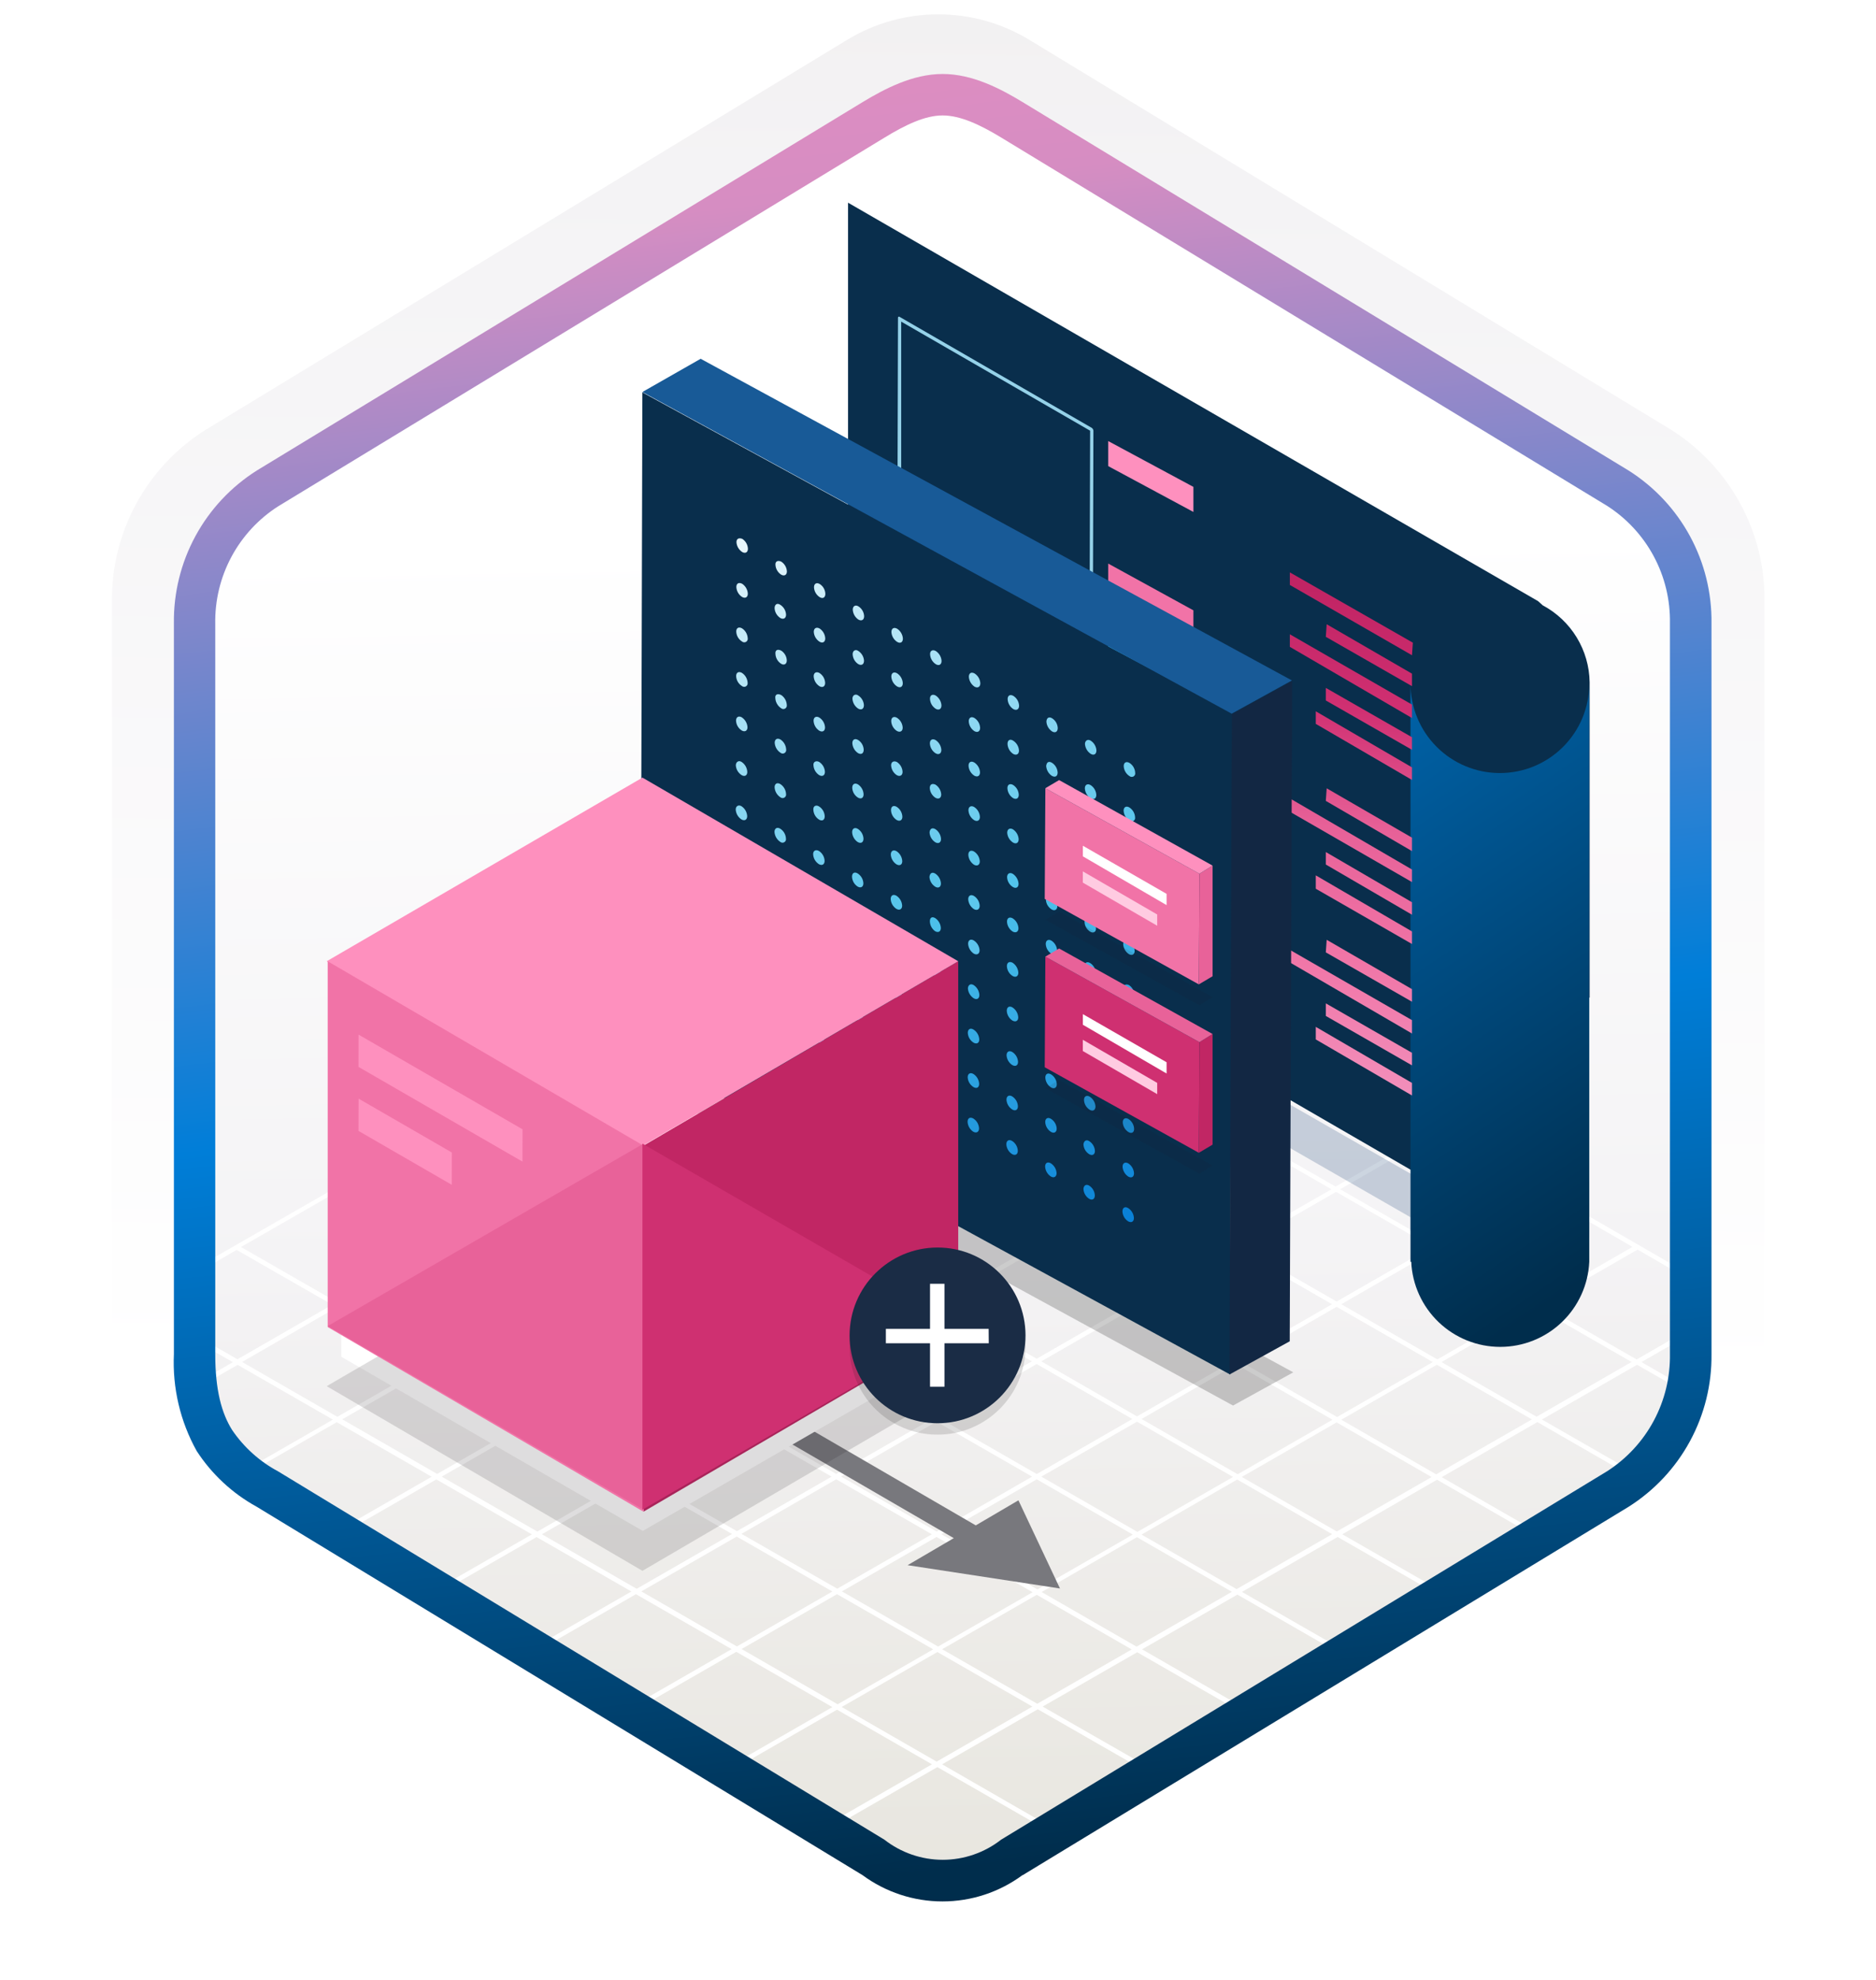 <svg width="181" height="191" viewBox="0 0 181 191" fill="none" xmlns="http://www.w3.org/2000/svg">
<path d="M90.518 189.385C93.6 189.38 96.621 188.525 99.248 186.915L161.248 149.255C164.035 147.495 166.326 145.052 167.901 142.156C169.476 139.261 170.284 136.011 170.248 132.715V58.005C170.282 54.71 169.472 51.46 167.897 48.566C166.322 45.671 164.033 43.227 161.248 41.465L99.248 3.805C96.614 2.22 93.598 1.382 90.523 1.382C87.449 1.382 84.432 2.22 81.798 3.805L19.798 41.485C17.012 43.245 14.722 45.689 13.147 48.584C11.572 51.479 10.763 54.729 10.798 58.025V132.725C10.78 135.508 11.354 138.262 12.484 140.806C13.613 143.349 15.271 145.623 17.348 147.475V147.475L81.758 186.905C84.395 188.52 87.426 189.378 90.518 189.385V189.385ZM91.168 8.385C93.168 8.385 95.598 9.595 97.308 10.645L158.068 47.835C161.818 50.115 163.938 56.715 163.938 61.465L163.308 132.765C163.308 137.515 160.108 141.765 156.308 144.065L95.908 180.445C92.478 182.535 89.688 182.535 86.248 180.445L25.038 143.975C21.288 141.695 18.268 137.495 18.268 132.765V59.075C18.3 56.709 18.909 54.387 20.041 52.31C21.174 50.233 22.797 48.463 24.768 47.155L85.348 10.595C87.098 9.555 89.218 8.335 91.168 8.335V8.385Z" fill="url(#paint0_linear_817_25192)"/>
<path fill-rule="evenodd" clip-rule="evenodd" d="M98.418 11.916C96.045 10.446 93.309 9.667 90.518 9.667C87.727 9.667 84.991 10.446 82.618 11.916L26.488 46.246C23.962 47.857 21.889 50.087 20.466 52.725C19.043 55.362 18.317 58.319 18.358 61.316V129.416C18.318 132.412 19.044 135.369 20.467 138.006C21.89 140.643 23.962 142.874 26.488 144.486L82.618 178.816C84.991 180.286 87.727 181.065 90.518 181.065C93.309 181.065 96.045 180.286 98.418 178.816L154.548 144.486C157.073 142.872 159.144 140.642 160.567 138.005C161.989 135.368 162.716 132.412 162.678 129.416V61.316C162.716 58.32 161.989 55.364 160.567 52.727C159.144 50.09 157.073 47.859 154.548 46.246L98.418 11.916Z" fill="url(#paint1_linear_817_25192)"/>
<path d="M22.828 120.566L32.058 125.856L22.908 131.116L18.308 128.476V129.006L22.468 131.396L18.788 133.516L18.928 133.946L22.928 131.656L32.118 136.936L22.998 142.176L21.348 141.226L21.558 141.856L90.068 181.456L90.498 181.166L81.168 175.786L90.438 170.456L99.638 175.736L100.048 175.456L90.898 170.186L100.128 164.876L109.488 170.246L109.718 169.836L100.598 164.616L109.718 159.376L118.958 164.686L119.288 164.326L110.188 159.096L119.388 153.816L128.578 159.096L129.118 158.886L119.828 153.556L129.058 148.256L138.198 153.506L138.738 153.296L129.508 147.996L138.648 142.736L147.798 147.996L148.328 147.786L139.098 142.486L148.328 137.176L157.418 142.406L157.948 142.196L148.768 136.926L157.948 131.646L162.638 134.336V133.846L158.368 131.386L162.908 128.776V128.246L157.908 131.136L148.738 125.866L157.998 120.536L163.178 123.536V123.026L119.878 98.026L100.618 86.906L100.428 86.836L91.038 81.416L90.608 81.136L18.828 122.356V122.896L22.828 120.566ZM23.358 131.376L32.498 126.106L41.718 131.396L32.548 136.666L23.358 131.376ZM81.188 131.376L90.418 126.076L99.558 131.316L90.328 136.626L81.188 131.376ZM89.888 136.886L80.678 142.176L71.538 136.926L80.748 131.636L89.888 136.886ZM90.888 125.816L100.038 120.556L109.168 125.806L100.018 131.066L90.888 125.816ZM90.438 125.556L81.208 120.256L90.368 114.996L99.598 120.296L90.438 125.556ZM89.998 125.816L80.768 131.116L71.538 125.816L80.768 120.516L89.998 125.816ZM80.318 131.376L71.108 136.666L61.878 131.366L71.088 126.076L80.318 131.376ZM70.648 136.936L61.498 142.196L52.258 136.896L61.418 131.626L70.648 136.936ZM71.098 137.186L80.238 142.436L71.098 147.696L61.938 142.446L71.098 137.186ZM80.678 142.696L89.908 147.996L80.778 153.246L71.538 147.956L80.678 142.696ZM81.148 142.426L90.348 137.136L99.578 142.436L90.378 147.736L81.148 142.426ZM90.798 136.886L100.018 131.576L109.248 136.876L100.028 142.186L90.798 136.886ZM100.468 131.316L109.618 126.056L118.848 131.366L109.698 136.626L100.468 131.316ZM110.058 125.806L119.288 120.496L128.518 125.806L119.288 131.106L110.058 125.806ZM109.618 125.546L100.488 120.296L109.718 114.996L118.838 120.246L109.618 125.546ZM100.038 120.046L90.808 114.736L100.038 109.436L109.268 114.736L100.038 120.046ZM90.368 114.486L81.208 109.216L90.438 103.916L99.598 109.176L90.368 114.486ZM89.918 114.736L80.768 120.006L71.598 114.736L80.758 109.476L89.918 114.736ZM80.318 120.256L71.088 125.556L61.928 120.296L71.158 114.996L80.318 120.256ZM70.648 125.816L61.428 131.116L52.268 125.846L61.478 120.556L70.648 125.816ZM60.978 131.376L51.808 136.636L42.638 131.376L51.828 126.076L60.978 131.376ZM51.348 136.906L42.178 142.176L33.018 136.906L42.178 131.646L51.348 136.906ZM51.798 137.156L61.038 142.456L51.848 147.736L42.618 142.436L51.798 137.156ZM61.478 142.716L70.628 147.966L61.428 153.256L52.288 147.996L61.478 142.716ZM71.078 148.216L80.308 153.516L71.098 158.816L61.878 153.506L71.078 148.216ZM80.758 153.776L90.038 159.096L80.818 164.396L71.548 159.066L80.758 153.776ZM81.228 153.506L90.358 148.256L99.628 153.586L90.508 158.826L81.228 153.506ZM90.818 147.986L100.028 142.696L109.298 148.026L100.098 153.316L90.818 147.986ZM100.468 142.436L109.698 137.136L118.968 142.466L109.738 147.766L100.468 142.436ZM110.138 136.876L119.288 131.616L128.558 136.946L119.418 142.206L110.138 136.876ZM119.738 131.366L128.958 126.056L138.238 131.386L129.008 136.686L119.738 131.366ZM129.408 125.806L138.578 120.526L147.858 125.856L138.678 131.126L129.408 125.806ZM128.958 125.546L119.738 120.246L128.908 114.966L138.138 120.276L128.958 125.546ZM119.288 119.986L110.158 114.736L119.328 109.466L128.458 114.716L119.288 119.986ZM109.718 114.486L100.488 109.176L109.658 103.916L118.888 109.216L109.718 114.486ZM100.038 108.926L90.878 103.656L100.048 98.396L109.208 103.656L100.038 108.926ZM90.438 103.406L81.168 98.076L90.318 92.806L99.598 98.136L90.438 103.406ZM89.988 103.656L80.758 108.966L71.508 103.646L80.728 98.336L89.988 103.656ZM80.318 109.216L71.158 114.486L61.918 109.176L71.068 103.906L80.318 109.216ZM70.708 114.736L61.478 120.036L52.248 114.736L61.468 109.426L70.708 114.736ZM61.038 120.296L51.818 125.596L42.598 120.296L51.808 114.996L61.038 120.296ZM51.368 125.856L42.198 131.126L32.978 125.836L42.148 120.556L51.368 125.856ZM23.368 142.426L32.488 137.186L41.648 142.446L32.508 147.706L23.368 142.426ZM32.948 147.966L42.098 142.706L51.318 148.006L42.148 153.276L32.948 147.966ZM42.598 153.536L51.768 148.266L60.918 153.516L51.718 158.806L42.598 153.536ZM52.168 159.066L61.358 153.776L70.588 159.076L61.368 164.376L52.168 159.066ZM61.818 164.636L71.038 159.336L80.308 164.666L71.068 169.976L61.818 164.636ZM80.648 175.516L71.508 170.236L80.758 164.916L89.918 170.186L80.648 175.516ZM90.368 169.926L81.208 164.656L90.438 159.356L99.608 164.616L90.368 169.926ZM100.078 164.346L90.898 159.086L100.028 153.836L109.188 159.106L100.078 164.346ZM109.658 158.836L100.498 153.566L109.688 148.276L118.858 153.546L109.658 158.836ZM119.308 153.286L110.138 148.026L119.368 142.716L128.528 147.986L119.308 153.286ZM128.978 147.726L119.808 142.466L128.958 137.206L138.128 142.476L128.978 147.726ZM138.568 142.216L129.408 136.946L138.628 131.646L147.798 136.916L138.568 142.216ZM157.418 131.376L148.248 136.656L139.078 131.386L148.248 126.106L157.418 131.376ZM157.508 120.276L148.248 125.596L138.978 120.266L148.258 114.926L157.508 120.276ZM147.818 114.676L138.528 120.016L129.298 114.716L138.608 109.356L147.818 114.676ZM138.168 109.106L128.858 114.456L119.728 109.216L129.068 103.846L138.168 109.106ZM128.618 103.586L119.278 108.956L110.048 103.656L119.418 98.276L128.618 103.586ZM118.968 98.016L109.608 103.396L100.438 98.136L109.828 92.746L118.968 98.016ZM109.388 92.486L99.998 97.876L90.718 92.556L100.118 87.136L109.388 92.486ZM90.578 81.626L99.678 86.876L90.268 92.296L81.128 87.046L90.578 81.626ZM80.688 87.306L89.828 92.556L80.678 97.826L71.528 92.566L80.688 87.306ZM71.078 92.816L80.228 98.076L71.008 103.386L61.848 98.126L71.078 92.816ZM61.398 98.376L70.568 103.646L61.418 108.916L52.238 103.646L61.398 98.376ZM51.798 103.896L60.968 109.176L51.758 114.476L42.558 109.196L51.798 103.896ZM42.118 109.456L51.308 114.736L42.098 120.036L32.898 114.756L42.118 109.456ZM32.448 115.006L41.648 120.296L32.478 125.586L23.248 120.286L32.448 115.006Z" fill="white"/>
<path fill-rule="evenodd" clip-rule="evenodd" d="M90.948 11.136C92.628 11.136 94.518 12.006 96.578 13.256L155.058 48.796C156.95 50.009 158.501 51.686 159.561 53.667C160.622 55.649 161.158 57.869 161.118 60.116V130.596C161.157 132.843 160.621 135.062 159.56 137.044C158.499 139.025 156.95 140.702 155.058 141.916L96.588 177.456C94.981 178.713 92.999 179.396 90.958 179.396C88.918 179.396 86.936 178.713 85.328 177.456L26.828 141.926C25.046 140.972 23.522 139.599 22.388 137.926C21.388 136.326 20.768 134.106 20.768 130.646V60.166C20.728 57.919 21.265 55.699 22.325 53.717C23.386 51.736 24.936 50.059 26.828 48.846L85.288 13.306C87.398 12.016 89.258 11.136 90.948 11.136ZM98.658 180.886L157.128 145.346C159.611 143.778 161.65 141.6 163.05 139.019C164.451 136.438 165.166 133.542 165.128 130.606V60.126C165.166 57.19 164.451 54.293 163.05 51.712C161.65 49.132 159.611 46.954 157.128 45.386L98.658 9.846C96.548 8.566 93.838 7.136 90.948 7.136C88.058 7.136 85.338 8.576 83.248 9.836L24.778 45.386C22.296 46.954 20.257 49.132 18.856 51.712C17.456 54.293 16.74 57.19 16.778 60.126V130.606C16.626 133.87 17.388 137.111 18.978 139.966C20.433 142.204 22.419 144.049 24.758 145.336L83.218 180.876C85.453 182.524 88.157 183.412 90.933 183.412C93.71 183.412 96.413 182.524 98.648 180.876L98.658 180.886Z" fill="url(#paint2_linear_817_25192)"/>
<path opacity="0.2" d="M150.811 116.532C149.35 117.871 147.434 118.603 145.453 118.58L81.821 82.108V86.248L136.088 117.415V118.721H136.158C136.259 120.932 137.207 123.018 138.807 124.547C140.407 126.076 142.534 126.929 144.747 126.929C146.959 126.929 149.087 126.076 150.687 124.547C152.286 123.018 153.235 120.932 153.335 118.721V113.266C153.335 115.579 152.426 114.943 150.811 116.532Z" fill="#003067"/>
<path d="M153.37 65.804C153.348 64.276 152.915 62.782 152.119 61.478C151.323 60.174 150.191 59.107 148.842 58.389C148.595 58.151 148.427 58.019 148.392 57.983L81.821 19.552V81.418L152.276 122.198C152.276 120.971 152.276 108.852 152.355 96.229H153.37V65.804Z" fill="#092E4C"/>
<path d="M136.158 121.712C136.259 123.923 137.207 126.01 138.807 127.538C140.407 129.067 142.534 129.92 144.747 129.92C146.959 129.92 149.087 129.067 150.687 127.538C152.286 126.01 153.235 123.923 153.335 121.712V65.945C153.335 68.233 152.427 70.426 150.809 72.043C149.192 73.66 146.999 74.569 144.711 74.569C142.424 74.569 140.231 73.66 138.614 72.043C136.996 70.426 136.088 68.233 136.088 65.945V121.712H136.158Z" fill="url(#paint3_linear_817_25192)"/>
<path d="M97.277 58.433C97.323 58.461 97.362 58.499 97.389 58.545C97.417 58.592 97.433 58.644 97.436 58.698L97.365 83.977C97.365 84.075 97.294 84.11 97.206 84.057L86.658 78.019C86.614 77.989 86.577 77.95 86.55 77.904C86.522 77.859 86.505 77.808 86.499 77.755L86.596 52.422C86.593 52.402 86.597 52.382 86.605 52.365C86.614 52.347 86.628 52.332 86.645 52.323C86.662 52.313 86.682 52.309 86.702 52.311C86.722 52.313 86.74 52.321 86.755 52.334L97.277 58.433ZM97.047 83.615L97.118 58.698L86.888 52.793L86.817 77.71L97.047 83.615Z" fill="white"/>
<path d="M105.335 41.272C105.38 41.303 105.418 41.344 105.446 41.391C105.473 41.439 105.49 41.492 105.494 41.546L105.45 57.196C105.453 57.215 105.45 57.235 105.441 57.253C105.432 57.271 105.419 57.285 105.401 57.295C105.384 57.304 105.364 57.309 105.345 57.307C105.325 57.305 105.306 57.297 105.291 57.284L86.755 46.586C86.711 46.554 86.674 46.513 86.647 46.466C86.619 46.419 86.602 46.367 86.596 46.312L86.64 30.663C86.635 30.642 86.636 30.621 86.644 30.602C86.652 30.582 86.666 30.566 86.684 30.555C86.701 30.544 86.722 30.539 86.743 30.541C86.764 30.543 86.784 30.552 86.799 30.566L105.335 41.272ZM105.132 56.834L105.177 41.546L86.949 31.024V46.312L105.132 56.834Z" fill="#95D2E9"/>
<path d="M98.26 144.72L94.144 147.139L62.856 128.96C62.347 128.684 61.753 128.684 61.244 128.96C60.65 129.299 60.65 130.169 61.244 130.508L92.023 148.369L87.569 150.978L102.269 153.226L98.26 144.72Z" fill="#78787D"/>
<path d="M115.142 94.136L115.142 91.341L106.92 86.83L106.92 89.615L115.142 94.136Z" fill="#0178D4"/>
<path d="M106.92 59.941L106.92 62.376L115.142 66.69L115.142 64.273L106.92 59.941Z" fill="#31BBEE"/>
<path d="M106.92 81.306L106.92 83.742L115.142 88.163L115.142 85.746L106.92 81.306Z" fill="#189AE2"/>
<path d="M106.92 64.83L106.92 67.337L115.142 71.552L115.142 69.135L106.92 64.83Z" fill="#26ADE9"/>
<path d="M115.142 61.667L115.142 58.873L106.92 54.361L106.92 57.147L115.142 61.667Z" fill="#F173A7"/>
<path d="M106.92 42.544L106.92 44.961L115.142 49.383L115.142 46.965L106.92 42.544Z" fill="#FE90BE"/>
<g filter="url(#filter0_d_817_25192)">
<path d="M91.126 128.875V95.278L62.018 78.48L32.927 95.278V128.875L62.018 145.674L91.126 128.875Z" fill="white"/>
</g>
<path d="M127.917 97.998V96.785L136.23 101.552V102.765L127.917 97.998Z" fill="url(#paint4_linear_817_25192)"/>
<path d="M124.447 92.835V91.622L136.23 98.402V99.691L124.447 92.835Z" fill="url(#paint5_linear_817_25192)"/>
<path d="M126.949 100.263V99.051L136.23 104.458V105.671L126.949 100.263Z" fill="url(#paint6_linear_817_25192)"/>
<path d="M136.23 95.413V96.626L127.917 91.866L128.001 90.654" fill="url(#paint7_linear_817_25192)"/>
<path d="M127.917 83.392V82.187L136.23 87.03V88.235L127.917 83.392Z" fill="url(#paint8_linear_817_25192)"/>
<path d="M124.447 78.298V77.009L136.23 83.873V85.086L124.447 78.298Z" fill="url(#paint9_linear_817_25192)"/>
<path d="M126.949 85.727V84.438L136.23 89.845V91.058L126.949 85.727Z" fill="url(#paint10_linear_817_25192)"/>
<path d="M136.23 80.8V82.097L127.917 77.254L128.001 76.041" fill="url(#paint11_linear_817_25192)"/>
<path d="M127.917 67.567V66.354L136.23 71.113V72.326L127.917 67.567Z" fill="url(#paint12_linear_817_25192)"/>
<path d="M124.447 56.425V55.212L136.314 61.992L136.23 63.205L124.447 56.425Z" fill="url(#paint13_linear_817_25192)"/>
<path d="M124.447 62.396V61.184L136.23 67.964V69.26L124.447 62.396Z" fill="url(#paint14_linear_817_25192)"/>
<path d="M126.949 69.825V68.612L136.23 74.02V75.232L126.949 69.825Z" fill="url(#paint15_linear_817_25192)"/>
<path d="M127.917 61.428L128.001 60.216L136.23 64.982V66.187L127.917 61.428Z" fill="url(#paint16_linear_817_25192)"/>
<path opacity="0.2" d="M62.11 104.551L67.732 101.347L124.779 132.374L118.965 135.579L62.11 104.551Z" fill="black"/>
<path d="M118.852 68.878L118.68 132.584L61.805 101.556L61.978 37.85L118.852 68.878Z" fill="#092E4C"/>
<path d="M118.852 68.879L124.666 65.675L124.436 129.381L118.622 132.585L118.852 68.879Z" fill="#122743"/>
<path d="M61.978 37.813L67.6 34.608L124.647 65.636L118.833 68.841L61.978 37.813Z" fill="#185A97"/>
<path d="M71.618 51.978C71.778 52.083 71.91 52.224 72.004 52.389C72.099 52.555 72.152 52.741 72.161 52.931C72.161 53.279 71.915 53.423 71.608 53.249C71.448 53.144 71.315 53.003 71.219 52.838C71.123 52.672 71.066 52.487 71.055 52.296C71.055 51.978 71.27 51.845 71.618 51.978Z" fill="#E6F6FC"/>
<path d="M75.369 54.171C75.531 54.274 75.665 54.415 75.762 54.581C75.858 54.746 75.913 54.933 75.922 55.124C75.922 55.462 75.666 55.606 75.369 55.432C75.208 55.328 75.075 55.187 74.978 55.021C74.882 54.856 74.827 54.67 74.816 54.479C74.795 54.141 75.041 54.028 75.369 54.171Z" fill="#DAF2FB"/>
<path d="M79.089 56.333C79.25 56.436 79.384 56.576 79.478 56.742C79.573 56.908 79.626 57.095 79.632 57.286C79.632 57.634 79.396 57.788 79.089 57.604C78.927 57.501 78.793 57.36 78.696 57.194C78.6 57.029 78.545 56.842 78.536 56.651C78.536 56.292 78.781 56.159 79.089 56.333Z" fill="#CEEEF9"/>
<path d="M82.83 58.495C82.989 58.597 83.122 58.736 83.216 58.9C83.311 59.065 83.365 59.249 83.373 59.438C83.373 59.797 83.127 59.94 82.819 59.766C82.66 59.658 82.529 59.516 82.434 59.348C82.34 59.181 82.286 58.994 82.276 58.803C82.276 58.454 82.543 58.311 82.83 58.495Z" fill="#C1E9F8"/>
<path d="M86.56 60.648C86.72 60.753 86.853 60.894 86.949 61.059C87.045 61.225 87.101 61.41 87.113 61.601C87.113 61.96 86.867 62.103 86.56 61.919C86.399 61.815 86.264 61.675 86.168 61.509C86.072 61.343 86.016 61.157 86.006 60.966C86.006 60.607 86.252 60.474 86.56 60.648Z" fill="#B5E5F6"/>
<path d="M90.29 62.8C90.45 62.905 90.583 63.045 90.679 63.211C90.775 63.376 90.832 63.562 90.843 63.753C90.843 64.112 90.597 64.255 90.29 64.071C90.129 63.967 89.995 63.827 89.898 63.661C89.802 63.495 89.747 63.309 89.737 63.118C89.716 62.769 89.983 62.626 90.29 62.8Z" fill="#A9E1F5"/>
<path d="M71.588 60.607C71.749 60.711 71.883 60.851 71.979 61.017C72.075 61.183 72.131 61.369 72.141 61.56C72.154 61.629 72.145 61.7 72.115 61.764C72.086 61.827 72.037 61.88 71.977 61.915C71.916 61.95 71.846 61.965 71.776 61.958C71.707 61.952 71.641 61.924 71.588 61.878C71.423 61.775 71.287 61.633 71.19 61.466C71.094 61.297 71.04 61.108 71.034 60.915C71.034 60.576 71.27 60.433 71.588 60.607Z" fill="#C6EBF8"/>
<path d="M75.369 62.759C75.53 62.862 75.664 63.003 75.758 63.169C75.853 63.335 75.906 63.521 75.912 63.712C75.912 64.051 75.656 64.204 75.369 64.03C75.205 63.927 75.069 63.785 74.973 63.617C74.876 63.449 74.823 63.26 74.816 63.067C74.775 62.708 75.021 62.585 75.369 62.759Z" fill="#BAE7F7"/>
<path d="M79.069 64.921C79.228 65.025 79.361 65.166 79.456 65.331C79.55 65.497 79.603 65.683 79.612 65.874C79.612 66.222 79.366 66.366 79.058 66.191C78.896 66.086 78.762 65.944 78.665 65.776C78.569 65.609 78.514 65.421 78.505 65.228C78.505 64.89 78.761 64.746 79.069 64.921Z" fill="#AFE3F6"/>
<path d="M82.799 67.083C82.96 67.184 83.094 67.323 83.19 67.487C83.287 67.651 83.342 67.835 83.352 68.025C83.352 68.384 83.106 68.528 82.799 68.353C82.637 68.248 82.503 68.105 82.407 67.938C82.311 67.77 82.255 67.583 82.245 67.39C82.245 67.052 82.543 66.898 82.799 67.083Z" fill="#A2DFF4"/>
<path d="M86.539 69.236C86.7 69.339 86.835 69.48 86.931 69.645C87.027 69.811 87.082 69.997 87.093 70.189C87.093 70.547 86.836 70.68 86.529 70.506C86.369 70.402 86.236 70.261 86.142 70.095C86.047 69.93 85.994 69.744 85.986 69.553C85.986 69.205 86.232 69.061 86.539 69.236Z" fill="#96DAF3"/>
<path d="M90.269 71.387C90.429 71.492 90.563 71.633 90.659 71.798C90.755 71.964 90.811 72.149 90.823 72.341C90.823 72.699 90.567 72.843 90.259 72.658C90.099 72.554 89.967 72.413 89.872 72.247C89.778 72.082 89.724 71.896 89.716 71.705C89.716 71.357 89.962 71.213 90.269 71.387Z" fill="#8AD6F1"/>
<path d="M71.608 56.312C71.766 56.418 71.897 56.56 71.992 56.725C72.086 56.891 72.141 57.075 72.151 57.266C72.151 57.614 71.905 57.757 71.598 57.583C71.437 57.48 71.302 57.339 71.206 57.173C71.11 57.008 71.055 56.822 71.044 56.63C71.044 56.282 71.27 56.138 71.608 56.312Z" fill="#D5F0FA"/>
<path d="M75.287 58.342C75.449 58.445 75.584 58.585 75.681 58.751C75.777 58.917 75.832 59.104 75.84 59.295C75.84 59.634 75.594 59.787 75.287 59.613C75.126 59.51 74.992 59.369 74.895 59.203C74.799 59.038 74.744 58.851 74.734 58.66C74.734 58.312 74.98 58.127 75.287 58.342Z" fill="#CBEDF9"/>
<path d="M79.079 60.628C79.237 60.733 79.369 60.874 79.463 61.04C79.558 61.205 79.612 61.39 79.622 61.581C79.622 61.929 79.376 62.083 79.068 61.898C78.907 61.795 78.773 61.654 78.677 61.489C78.581 61.323 78.525 61.137 78.515 60.945C78.515 60.597 78.771 60.453 79.079 60.628Z" fill="#BEE8F7"/>
<path d="M82.809 62.79C82.969 62.892 83.102 63.031 83.198 63.195C83.294 63.359 83.351 63.543 83.362 63.733C83.362 64.091 83.116 64.235 82.809 64.061C82.647 63.956 82.513 63.814 82.419 63.646C82.324 63.478 82.272 63.29 82.266 63.097C82.266 62.759 82.543 62.605 82.809 62.79Z" fill="#B2E4F6"/>
<path d="M86.549 64.943C86.709 65.047 86.843 65.188 86.939 65.354C87.035 65.519 87.091 65.705 87.103 65.896C87.103 66.254 86.857 66.398 86.549 66.213C86.388 66.11 86.254 65.969 86.158 65.803C86.062 65.638 86.006 65.452 85.996 65.26C85.996 64.912 86.242 64.768 86.549 64.943Z" fill="#A6E0F4"/>
<path d="M90.28 67.093C90.439 67.198 90.572 67.339 90.668 67.504C90.764 67.67 90.821 67.855 90.833 68.046C90.833 68.404 90.577 68.548 90.269 68.363C90.11 68.259 89.977 68.118 89.882 67.953C89.788 67.787 89.734 67.601 89.726 67.41C89.716 67.062 89.972 66.918 90.28 67.093Z" fill="#99DCF3"/>
<path d="M71.577 64.902C71.738 65.005 71.873 65.146 71.969 65.312C72.065 65.477 72.121 65.663 72.131 65.855C72.144 65.924 72.135 65.995 72.105 66.058C72.076 66.122 72.027 66.175 71.966 66.21C71.906 66.245 71.836 66.26 71.766 66.253C71.696 66.246 71.63 66.218 71.577 66.172C71.413 66.07 71.276 65.928 71.18 65.76C71.084 65.592 71.03 65.403 71.024 65.209C71.024 64.871 71.27 64.728 71.577 64.902Z" fill="#B7E6F6"/>
<path d="M75.369 67.042C75.527 67.147 75.658 67.289 75.753 67.454C75.847 67.619 75.901 67.805 75.912 67.995C75.925 68.064 75.916 68.135 75.886 68.198C75.857 68.262 75.809 68.315 75.748 68.35C75.687 68.384 75.617 68.4 75.547 68.393C75.478 68.386 75.412 68.358 75.359 68.312C75.198 68.206 75.064 68.063 74.968 67.896C74.872 67.729 74.816 67.541 74.805 67.349C74.754 67.011 75 66.857 75.369 67.042Z" fill="#AAE2F5"/>
<path d="M79.048 69.215C79.209 69.319 79.343 69.459 79.439 69.625C79.536 69.791 79.591 69.977 79.601 70.168C79.601 70.517 79.355 70.66 79.048 70.486C78.886 70.381 78.751 70.239 78.655 70.071C78.559 69.903 78.504 69.716 78.495 69.523C78.495 69.184 78.741 69.041 79.048 69.215Z" fill="#9FDDF4"/>
<path d="M82.788 71.377C82.949 71.478 83.083 71.616 83.178 71.781C83.272 71.945 83.325 72.13 83.332 72.32C83.332 72.679 83.096 72.822 82.788 72.648C82.627 72.542 82.493 72.4 82.397 72.232C82.301 72.065 82.245 71.877 82.235 71.684C82.235 71.336 82.481 71.193 82.788 71.377Z" fill="#93D9F2"/>
<path d="M86.529 73.499C86.69 73.602 86.824 73.743 86.921 73.909C87.017 74.074 87.072 74.26 87.082 74.452C87.082 74.8 86.826 74.944 86.519 74.769C86.359 74.665 86.226 74.524 86.132 74.359C86.037 74.193 85.984 74.007 85.975 73.816C85.975 73.499 86.222 73.355 86.529 73.499Z" fill="#86D5F1"/>
<path d="M90.249 75.681C90.411 75.784 90.547 75.924 90.645 76.09C90.743 76.255 90.8 76.442 90.812 76.634C90.812 76.993 90.556 77.126 90.249 76.952C90.089 76.847 89.956 76.707 89.862 76.541C89.767 76.375 89.714 76.189 89.706 75.999C89.716 75.65 89.941 75.548 90.249 75.681Z" fill="#7AD1EF"/>
<path d="M71.567 69.194C71.726 69.3 71.859 69.441 71.955 69.606C72.051 69.771 72.108 69.957 72.12 70.147C72.12 70.496 71.864 70.639 71.567 70.465C71.405 70.363 71.269 70.223 71.173 70.056C71.077 69.891 71.022 69.704 71.014 69.512C71.014 69.163 71.27 69.02 71.567 69.194Z" fill="#A7E0F5"/>
<path d="M75.308 71.336C75.466 71.442 75.597 71.583 75.691 71.749C75.785 71.914 75.84 72.099 75.851 72.289C75.863 72.358 75.854 72.429 75.825 72.493C75.796 72.556 75.747 72.609 75.686 72.644C75.626 72.679 75.556 72.694 75.486 72.688C75.416 72.681 75.35 72.653 75.297 72.607C75.136 72.501 75.003 72.358 74.907 72.191C74.811 72.023 74.755 71.836 74.744 71.644C74.744 71.305 74.99 71.152 75.308 71.336Z" fill="#9ADCF3"/>
<path d="M79.038 73.498C79.199 73.602 79.333 73.742 79.429 73.908C79.525 74.074 79.581 74.26 79.591 74.451C79.591 74.8 79.345 74.943 79.038 74.769C78.877 74.665 78.742 74.525 78.646 74.359C78.55 74.193 78.495 74.007 78.484 73.816C78.443 73.498 78.73 73.334 79.038 73.498Z" fill="#8FD8F2"/>
<path d="M82.778 75.661C82.938 75.768 83.071 75.91 83.165 76.078C83.26 76.245 83.313 76.433 83.321 76.625C83.321 76.973 83.075 77.117 82.768 76.932C82.608 76.83 82.476 76.691 82.381 76.527C82.287 76.363 82.233 76.178 82.225 75.989C82.225 75.631 82.471 75.487 82.778 75.661Z" fill="#82D4F0"/>
<path d="M86.508 77.823C86.672 77.926 86.808 78.068 86.905 78.236C87.001 78.404 87.055 78.593 87.062 78.786C87.062 79.124 86.816 79.268 86.508 79.094C86.347 78.991 86.214 78.85 86.119 78.684C86.025 78.518 85.972 78.332 85.965 78.141C85.965 77.792 86.201 77.649 86.508 77.823Z" fill="#77D0EF"/>
<path d="M90.239 79.975C90.4 80.08 90.535 80.222 90.631 80.39C90.728 80.557 90.783 80.745 90.792 80.938C90.792 81.276 90.546 81.42 90.239 81.246C90.078 81.142 89.943 81.001 89.847 80.836C89.751 80.67 89.695 80.484 89.685 80.293C89.716 79.944 89.931 79.801 90.239 79.975Z" fill="#6BCBED"/>
<path d="M71.557 73.5C71.716 73.607 71.848 73.75 71.943 73.917C72.037 74.085 72.091 74.272 72.1 74.463C72.1 74.802 71.854 74.945 71.557 74.771C71.394 74.668 71.257 74.528 71.159 74.363C71.061 74.197 71.004 74.01 70.993 73.818C71.003 73.5 71.27 73.305 71.557 73.5Z" fill="#97DBF3"/>
<path d="M75.287 75.631C75.448 75.735 75.581 75.876 75.677 76.041C75.774 76.207 75.829 76.393 75.84 76.584C75.853 76.653 75.844 76.724 75.815 76.787C75.785 76.851 75.737 76.904 75.676 76.939C75.615 76.974 75.545 76.989 75.476 76.982C75.406 76.975 75.34 76.947 75.287 76.902C75.126 76.795 74.992 76.653 74.896 76.485C74.8 76.318 74.745 76.131 74.734 75.938C74.734 75.6 74.98 75.447 75.287 75.631Z" fill="#8BD7F1"/>
<path d="M79.028 77.793C79.189 77.895 79.322 78.036 79.417 78.202C79.511 78.368 79.564 78.555 79.571 78.746C79.571 79.094 79.335 79.238 79.028 79.063C78.865 78.961 78.73 78.821 78.634 78.655C78.537 78.489 78.483 78.302 78.474 78.11C78.443 77.762 78.72 77.598 79.028 77.793Z" fill="#7FD3F0"/>
<path d="M82.768 79.955C82.928 80.059 83.061 80.199 83.156 80.365C83.251 80.531 83.304 80.717 83.311 80.908C83.311 81.257 83.065 81.4 82.758 81.226C82.599 81.121 82.467 80.979 82.373 80.814C82.279 80.648 82.224 80.463 82.215 80.273C82.215 79.924 82.46 79.771 82.768 79.955Z" fill="#73CEEE"/>
<path d="M86.498 82.106C86.66 82.211 86.795 82.354 86.891 82.521C86.987 82.689 87.042 82.876 87.052 83.07C87.052 83.418 86.806 83.551 86.498 83.377C86.338 83.274 86.205 83.135 86.109 82.972C86.013 82.808 85.957 82.624 85.945 82.434C85.945 82.075 86.191 81.932 86.498 82.106Z" fill="#67CAED"/>
<path d="M90.228 84.26C90.39 84.366 90.524 84.508 90.62 84.675C90.716 84.843 90.772 85.031 90.782 85.223C90.782 85.572 90.536 85.715 90.228 85.531C90.069 85.428 89.935 85.289 89.839 85.125C89.743 84.962 89.687 84.777 89.675 84.588C89.716 84.229 89.921 84.086 90.228 84.26Z" fill="#5AC6EC"/>
<path d="M94.03 64.963C94.192 65.066 94.327 65.207 94.423 65.372C94.519 65.538 94.574 65.725 94.584 65.916C94.584 66.265 94.328 66.408 94.02 66.234C93.863 66.127 93.733 65.985 93.638 65.82C93.544 65.655 93.489 65.471 93.477 65.281C93.477 64.922 93.723 64.789 94.03 64.963Z" fill="#9CDDF3"/>
<path d="M97.771 67.125C97.933 67.228 98.067 67.368 98.164 67.534C98.26 67.7 98.315 67.886 98.324 68.078C98.324 68.426 98.068 68.57 97.761 68.396C97.6 68.29 97.467 68.147 97.373 67.98C97.278 67.812 97.225 67.624 97.218 67.432C97.218 67.084 97.463 66.951 97.771 67.125Z" fill="#91D9F2"/>
<path d="M101.511 69.287C101.671 69.389 101.804 69.528 101.898 69.692C101.993 69.856 102.046 70.041 102.054 70.23C102.054 70.589 101.808 70.732 101.511 70.558C101.35 70.452 101.216 70.309 101.12 70.142C101.023 69.975 100.968 69.787 100.958 69.594C100.989 69.236 101.204 69.103 101.511 69.287Z" fill="#85D4F1"/>
<path d="M105.242 71.449C105.399 71.553 105.531 71.692 105.625 71.856C105.72 72.02 105.774 72.203 105.785 72.392C105.785 72.751 105.539 72.894 105.242 72.72C105.079 72.614 104.944 72.472 104.846 72.305C104.749 72.137 104.691 71.95 104.678 71.757C104.688 71.449 104.934 71.254 105.242 71.449Z" fill="#79D0EF"/>
<path d="M108.972 73.59C109.134 73.693 109.268 73.833 109.365 73.999C109.461 74.165 109.516 74.352 109.525 74.543C109.538 74.612 109.529 74.683 109.5 74.746C109.47 74.81 109.422 74.863 109.361 74.898C109.3 74.933 109.23 74.948 109.161 74.941C109.091 74.935 109.025 74.906 108.972 74.861C108.809 74.757 108.673 74.615 108.577 74.447C108.48 74.279 108.426 74.091 108.418 73.897C108.418 73.549 108.664 73.416 108.972 73.59Z" fill="#6CCCEE"/>
<path d="M94 73.549C94.161 73.653 94.295 73.793 94.391 73.959C94.487 74.125 94.543 74.311 94.553 74.502C94.553 74.851 94.307 74.994 94 74.82C93.838 74.715 93.703 74.572 93.607 74.405C93.511 74.237 93.456 74.05 93.446 73.857C93.446 73.498 93.702 73.375 94 73.549Z" fill="#7DD2F0"/>
<path d="M97.74 75.713C97.902 75.816 98.038 75.956 98.134 76.122C98.23 76.288 98.285 76.475 98.293 76.666C98.293 77.015 98.047 77.158 97.74 76.984C97.579 76.878 97.446 76.736 97.352 76.568C97.257 76.401 97.204 76.213 97.197 76.021C97.197 75.672 97.443 75.549 97.74 75.713Z" fill="#71CEEE"/>
<path d="M101.491 77.864C101.649 77.97 101.78 78.111 101.875 78.276C101.969 78.442 102.023 78.627 102.034 78.817C102.034 79.165 101.788 79.309 101.481 79.135C101.318 79.032 101.183 78.892 101.087 78.726C100.99 78.56 100.936 78.373 100.927 78.182C100.927 77.833 101.183 77.69 101.491 77.864Z" fill="#65C9ED"/>
<path d="M105.221 80.026C105.38 80.129 105.511 80.269 105.606 80.433C105.7 80.597 105.754 80.78 105.764 80.969C105.764 81.328 105.518 81.461 105.211 81.297C105.049 81.192 104.914 81.05 104.818 80.882C104.722 80.715 104.667 80.527 104.657 80.334C104.657 79.985 104.914 79.842 105.221 80.026Z" fill="#59C5EB"/>
<path d="M108.951 82.177C109.111 82.283 109.244 82.424 109.34 82.589C109.436 82.754 109.492 82.94 109.505 83.131C109.505 83.479 109.249 83.623 108.951 83.448C108.788 83.344 108.653 83.202 108.556 83.035C108.46 82.867 108.406 82.678 108.398 82.485C108.398 82.147 108.644 82.003 108.951 82.177Z" fill="#4DC1EA"/>
<path d="M94.01 69.256C94.172 69.359 94.307 69.499 94.404 69.665C94.5 69.831 94.555 70.018 94.563 70.209C94.563 70.558 94.317 70.701 94.01 70.527C93.849 70.421 93.716 70.279 93.622 70.111C93.527 69.944 93.474 69.756 93.467 69.564C93.467 69.226 93.713 69.082 94.01 69.256Z" fill="#8DD7F2"/>
<path d="M97.761 71.45C97.922 71.554 98.056 71.694 98.152 71.86C98.248 72.025 98.304 72.212 98.314 72.403C98.314 72.751 98.058 72.895 97.751 72.721C97.59 72.614 97.458 72.472 97.363 72.304C97.269 72.137 97.215 71.949 97.207 71.757C97.207 71.388 97.453 71.245 97.761 71.45Z" fill="#81D3F0"/>
<path d="M101.501 73.581C101.66 73.684 101.791 73.823 101.886 73.987C101.98 74.151 102.034 74.335 102.044 74.523C102.044 74.882 101.798 75.015 101.491 74.841C101.329 74.735 101.195 74.593 101.099 74.426C101.003 74.258 100.948 74.071 100.937 73.878C100.989 73.499 101.194 73.396 101.501 73.581Z" fill="#75CFEF"/>
<path d="M105.231 75.734C105.389 75.837 105.521 75.977 105.615 76.141C105.709 76.304 105.764 76.488 105.774 76.676C105.774 77.035 105.528 77.178 105.221 77.004C105.061 76.897 104.928 76.755 104.831 76.588C104.735 76.42 104.679 76.233 104.668 76.041C104.668 75.693 104.924 75.549 105.231 75.734Z" fill="#69CBED"/>
<path d="M108.962 77.885C109.123 77.988 109.257 78.129 109.353 78.294C109.449 78.46 109.505 78.646 109.515 78.838C109.528 78.907 109.519 78.978 109.489 79.041C109.46 79.105 109.412 79.158 109.351 79.193C109.29 79.228 109.22 79.243 109.15 79.236C109.081 79.229 109.015 79.201 108.962 79.156C108.8 79.05 108.665 78.908 108.569 78.74C108.473 78.573 108.418 78.385 108.408 78.192C108.408 77.854 108.654 77.71 108.962 77.885Z" fill="#5CC6EC"/>
<path d="M93.989 77.844C94.151 77.947 94.285 78.088 94.381 78.254C94.477 78.419 94.533 78.605 94.543 78.797C94.543 79.145 94.297 79.289 93.989 79.114C93.828 79.009 93.693 78.867 93.597 78.7C93.501 78.532 93.445 78.344 93.436 78.151C93.436 77.813 93.692 77.669 93.989 77.844Z" fill="#6ECDEE"/>
<path d="M97.73 79.996C97.889 80.102 98.022 80.243 98.118 80.408C98.214 80.573 98.271 80.759 98.283 80.95C98.283 81.308 98.037 81.452 97.73 81.267C97.569 81.163 97.434 81.023 97.338 80.857C97.242 80.692 97.187 80.505 97.177 80.314C97.187 79.966 97.433 79.832 97.73 79.996Z" fill="#62C8EC"/>
<path d="M101.47 82.159C101.631 82.262 101.766 82.403 101.862 82.569C101.958 82.734 102.014 82.92 102.024 83.112C102.037 83.181 102.028 83.252 101.998 83.315C101.969 83.379 101.92 83.432 101.86 83.467C101.799 83.501 101.729 83.517 101.659 83.51C101.589 83.503 101.523 83.475 101.47 83.429C101.308 83.327 101.173 83.187 101.077 83.021C100.98 82.855 100.925 82.668 100.917 82.476C100.917 82.128 101.163 81.984 101.47 82.159Z" fill="#56C4EB"/>
<path d="M105.201 84.311C105.362 84.414 105.496 84.555 105.592 84.72C105.688 84.886 105.744 85.072 105.754 85.263C105.754 85.622 105.498 85.755 105.201 85.581C105.036 85.481 104.9 85.341 104.803 85.175C104.707 85.008 104.653 84.82 104.647 84.628C104.647 84.28 104.893 84.136 105.201 84.311Z" fill="#4BBFE9"/>
<path d="M108.941 86.472C109.099 86.578 109.231 86.719 109.325 86.885C109.419 87.05 109.474 87.235 109.484 87.425C109.484 87.773 109.238 87.917 108.941 87.743C108.778 87.637 108.643 87.495 108.545 87.328C108.447 87.161 108.39 86.973 108.377 86.779C108.388 86.431 108.634 86.298 108.941 86.472Z" fill="#45B9E8"/>
<path d="M93.979 82.138C94.14 82.242 94.275 82.382 94.371 82.548C94.467 82.714 94.522 82.9 94.533 83.091C94.533 83.439 94.276 83.583 93.969 83.409C93.811 83.303 93.68 83.162 93.585 82.996C93.491 82.831 93.436 82.646 93.426 82.456C93.426 82.097 93.672 81.964 93.979 82.138Z" fill="#5EC7EC"/>
<path d="M97.72 84.29C97.88 84.397 98.013 84.539 98.109 84.707C98.205 84.874 98.261 85.061 98.273 85.253C98.273 85.601 98.027 85.745 97.72 85.561C97.558 85.46 97.423 85.321 97.327 85.157C97.231 84.993 97.175 84.808 97.166 84.618C97.166 84.259 97.422 84.115 97.72 84.29Z" fill="#52C3EB"/>
<path d="M101.46 86.453C101.622 86.559 101.757 86.701 101.853 86.868C101.949 87.036 102.004 87.224 102.013 87.417C102.013 87.755 101.757 87.898 101.46 87.724C101.298 87.622 101.163 87.481 101.066 87.316C100.97 87.15 100.915 86.963 100.907 86.771C100.907 86.423 101.153 86.279 101.46 86.453Z" fill="#49BEE9"/>
<path d="M105.19 88.603C105.352 88.709 105.487 88.851 105.583 89.018C105.679 89.186 105.734 89.374 105.744 89.567C105.744 89.905 105.488 90.048 105.19 89.874C105.026 89.774 104.89 89.634 104.793 89.468C104.696 89.301 104.643 89.113 104.637 88.921C104.637 88.573 104.883 88.429 105.19 88.603Z" fill="#43B7E7"/>
<path d="M108.931 90.766C109.089 90.872 109.22 91.014 109.315 91.179C109.409 91.344 109.463 91.529 109.474 91.72C109.474 92.068 109.228 92.212 108.921 92.037C108.761 91.932 108.628 91.791 108.532 91.626C108.436 91.46 108.38 91.275 108.367 91.084C108.367 90.725 108.623 90.592 108.931 90.766Z" fill="#3CB1E5"/>
<path d="M93.969 86.422C94.13 86.525 94.264 86.666 94.361 86.831C94.457 86.997 94.512 87.183 94.522 87.375C94.522 87.723 94.266 87.867 93.959 87.692C93.8 87.586 93.669 87.445 93.575 87.28C93.481 87.114 93.426 86.929 93.415 86.739C93.415 86.391 93.662 86.247 93.969 86.422Z" fill="#5DC7EC"/>
<path d="M97.709 88.585C97.871 88.688 98.005 88.829 98.101 88.995C98.197 89.16 98.253 89.346 98.263 89.538C98.263 89.886 98.007 90.029 97.699 89.855C97.54 89.751 97.408 89.609 97.313 89.444C97.219 89.278 97.165 89.093 97.156 88.902C97.156 88.544 97.402 88.41 97.709 88.585Z" fill="#47BBE8"/>
<path d="M101.45 90.737C101.611 90.843 101.744 90.985 101.838 91.153C101.932 91.32 101.986 91.508 101.993 91.7C101.993 92.038 101.747 92.182 101.45 92.007C101.288 91.905 101.152 91.765 101.056 91.599C100.96 91.433 100.905 91.246 100.896 91.054C100.896 90.706 101.142 90.562 101.45 90.737Z" fill="#40B5E6"/>
<path d="M105.18 92.897C105.342 92.999 105.476 93.14 105.57 93.306C105.665 93.472 105.718 93.659 105.723 93.85C105.723 94.198 105.477 94.332 105.18 94.168C105.018 94.065 104.883 93.925 104.786 93.759C104.69 93.593 104.635 93.406 104.627 93.215C104.627 92.856 104.873 92.713 105.18 92.897Z" fill="#3AAFE5"/>
<path d="M108.921 95.02C109.079 95.126 109.21 95.268 109.304 95.433C109.399 95.598 109.453 95.783 109.464 95.973C109.464 96.322 109.218 96.465 108.91 96.291C108.749 96.188 108.614 96.048 108.518 95.882C108.421 95.716 108.366 95.529 108.357 95.338C108.357 95.02 108.613 94.877 108.921 95.02Z" fill="#34A9E3"/>
<path d="M71.547 77.772C71.705 77.879 71.836 78.02 71.93 78.185C72.025 78.35 72.079 78.535 72.09 78.725C72.09 79.074 71.844 79.217 71.536 79.043C71.376 78.938 71.243 78.798 71.147 78.632C71.051 78.467 70.995 78.281 70.983 78.09C70.983 77.742 71.27 77.598 71.547 77.772Z" fill="#88D6F1"/>
<path d="M75.277 79.935C75.439 80.037 75.574 80.177 75.671 80.343C75.767 80.509 75.822 80.696 75.83 80.888C75.843 80.957 75.834 81.028 75.805 81.091C75.775 81.155 75.727 81.208 75.666 81.242C75.605 81.277 75.535 81.293 75.466 81.286C75.396 81.279 75.33 81.251 75.277 81.205C75.118 81.099 74.986 80.958 74.89 80.793C74.794 80.627 74.737 80.443 74.723 80.252C74.723 79.904 74.969 79.75 75.277 79.935Z" fill="#7CD2F0"/>
<path d="M79.017 82.086C79.177 82.19 79.31 82.331 79.404 82.497C79.499 82.662 79.552 82.848 79.56 83.039C79.56 83.387 79.314 83.531 79.007 83.357C78.846 83.253 78.712 83.112 78.615 82.947C78.519 82.781 78.464 82.595 78.454 82.404C78.443 82.055 78.71 81.912 79.017 82.086Z" fill="#70CDEE"/>
<path d="M82.748 84.25C82.909 84.353 83.044 84.493 83.14 84.659C83.237 84.825 83.291 85.011 83.301 85.203C83.301 85.551 83.055 85.695 82.748 85.52C82.587 85.417 82.454 85.276 82.359 85.11C82.265 84.944 82.212 84.758 82.204 84.567C82.204 84.209 82.44 84.065 82.748 84.25Z" fill="#63C9ED"/>
<path d="M86.488 86.401C86.65 86.506 86.784 86.648 86.881 86.816C86.977 86.983 87.032 87.171 87.041 87.364C87.041 87.702 86.795 87.846 86.488 87.672C86.327 87.568 86.193 87.427 86.096 87.262C86 87.096 85.945 86.91 85.935 86.719C85.935 86.37 86.18 86.227 86.488 86.401Z" fill="#57C5EB"/>
<path d="M90.218 88.553C90.38 88.658 90.515 88.8 90.611 88.968C90.707 89.135 90.762 89.323 90.772 89.516C90.772 89.865 90.526 89.998 90.218 89.824C90.067 89.714 89.942 89.572 89.855 89.406C89.768 89.241 89.72 89.057 89.716 88.871C89.716 88.522 89.911 88.379 90.218 88.553Z" fill="#4CC0EA"/>
<path d="M71.516 86.371C71.677 86.475 71.811 86.615 71.907 86.781C72.004 86.947 72.059 87.133 72.069 87.324C72.082 87.393 72.073 87.464 72.043 87.528C72.014 87.591 71.966 87.644 71.905 87.679C71.844 87.714 71.774 87.729 71.704 87.722C71.635 87.716 71.569 87.688 71.516 87.642C71.353 87.54 71.217 87.4 71.121 87.234C71.024 87.068 70.97 86.881 70.962 86.689C70.962 86.33 71.208 86.197 71.516 86.371Z" fill="#69CBED"/>
<path d="M75.256 88.511C75.417 88.614 75.551 88.754 75.645 88.92C75.74 89.086 75.793 89.273 75.799 89.464C75.81 89.531 75.8 89.6 75.771 89.661C75.742 89.722 75.695 89.773 75.636 89.808C75.577 89.842 75.51 89.858 75.442 89.853C75.374 89.848 75.31 89.823 75.256 89.781C75.095 89.677 74.96 89.537 74.862 89.371C74.764 89.206 74.706 89.02 74.693 88.829C74.703 88.48 74.939 88.326 75.256 88.511Z" fill="#5DC6EC"/>
<path d="M78.987 90.684C79.148 90.788 79.282 90.928 79.378 91.094C79.474 91.26 79.53 91.446 79.54 91.637C79.54 91.986 79.294 92.129 78.987 91.955C78.826 91.85 78.693 91.71 78.597 91.544C78.501 91.379 78.445 91.193 78.433 91.002C78.443 90.643 78.679 90.51 78.987 90.684Z" fill="#50C2EA"/>
<path d="M82.727 92.846C82.888 92.946 83.021 93.085 83.116 93.249C83.211 93.414 83.264 93.599 83.27 93.789C83.27 94.147 83.034 94.281 82.727 94.106C82.566 94.005 82.432 93.866 82.335 93.702C82.239 93.538 82.184 93.353 82.174 93.163C82.174 92.805 82.419 92.672 82.727 92.846Z" fill="#49BDE9"/>
<path d="M86.467 95.02C86.627 95.125 86.761 95.266 86.857 95.431C86.953 95.597 87.009 95.782 87.021 95.973C87.021 96.332 86.765 96.465 86.457 96.291C86.299 96.185 86.167 96.044 86.072 95.879C85.978 95.713 85.924 95.528 85.914 95.338C85.914 95.02 86.16 94.825 86.467 95.02Z" fill="#42B6E7"/>
<path d="M90.198 97.152C90.358 97.256 90.491 97.397 90.587 97.563C90.683 97.728 90.739 97.914 90.751 98.105C90.751 98.463 90.495 98.597 90.187 98.422C90.028 98.318 89.895 98.177 89.8 98.012C89.706 97.846 89.653 97.66 89.644 97.469C89.644 97.121 89.89 96.977 90.198 97.152Z" fill="#3BB0E5"/>
<path d="M71.536 82.077C71.694 82.183 71.826 82.324 71.92 82.49C72.014 82.655 72.069 82.84 72.079 83.03C72.079 83.389 71.834 83.522 71.526 83.348C71.366 83.243 71.233 83.102 71.137 82.937C71.04 82.771 70.984 82.586 70.973 82.395C70.973 82.036 71.27 81.893 71.536 82.077Z" fill="#77D0EF"/>
<path d="M75.266 84.229C75.429 84.332 75.564 84.472 75.66 84.638C75.757 84.804 75.811 84.991 75.82 85.182C75.83 85.25 75.819 85.32 75.789 85.382C75.758 85.443 75.71 85.494 75.65 85.528C75.59 85.561 75.521 85.575 75.452 85.569C75.384 85.562 75.319 85.534 75.266 85.49C75.106 85.388 74.971 85.25 74.875 85.086C74.779 84.922 74.723 84.737 74.713 84.547C74.713 84.199 74.949 84.045 75.266 84.229Z" fill="#6CCCEE"/>
<path d="M79.007 86.391C79.167 86.495 79.299 86.636 79.394 86.801C79.488 86.967 79.542 87.153 79.55 87.344C79.55 87.702 79.304 87.835 78.997 87.661C78.837 87.556 78.704 87.415 78.608 87.25C78.512 87.084 78.456 86.899 78.443 86.708C78.443 86.35 78.7 86.206 79.007 86.391Z" fill="#61C8EC"/>
<path d="M82.737 88.543C82.899 88.649 83.033 88.792 83.129 88.959C83.225 89.126 83.28 89.314 83.29 89.507C83.29 89.855 83.045 89.999 82.737 89.814C82.577 89.712 82.444 89.573 82.348 89.409C82.252 89.245 82.196 89.061 82.184 88.871C82.184 88.513 82.43 88.369 82.737 88.543Z" fill="#55C4EB"/>
<path d="M86.478 90.706C86.639 90.809 86.773 90.95 86.869 91.115C86.966 91.281 87.021 91.467 87.031 91.659C87.031 92.017 86.775 92.151 86.468 91.976C86.309 91.87 86.178 91.729 86.084 91.564C85.99 91.398 85.935 91.213 85.924 91.023C85.924 90.675 86.17 90.521 86.478 90.706Z" fill="#4ABEE9"/>
<path d="M90.208 92.858C90.369 92.961 90.503 93.102 90.6 93.267C90.696 93.433 90.751 93.619 90.761 93.811C90.761 94.169 90.505 94.303 90.198 94.129C90.04 94.022 89.908 93.881 89.814 93.716C89.72 93.55 89.665 93.365 89.654 93.175C89.654 92.827 89.9 92.673 90.208 92.858Z" fill="#44B9E7"/>
<path d="M71.505 90.665C71.666 90.766 71.801 90.905 71.897 91.069C71.993 91.233 72.049 91.418 72.059 91.608C72.059 91.966 71.803 92.1 71.505 91.925C71.343 91.823 71.208 91.683 71.112 91.517C71.015 91.351 70.961 91.164 70.952 90.972C70.952 90.614 71.198 90.481 71.505 90.665Z" fill="#59C5EB"/>
<path d="M75.246 92.805C75.406 92.91 75.538 93.05 75.633 93.216C75.727 93.382 75.781 93.568 75.789 93.758C75.802 93.827 75.793 93.898 75.763 93.962C75.734 94.026 75.686 94.079 75.625 94.113C75.564 94.148 75.494 94.163 75.424 94.157C75.355 94.15 75.289 94.122 75.236 94.076C75.077 93.97 74.945 93.828 74.849 93.663C74.754 93.498 74.696 93.314 74.682 93.123C74.682 92.775 74.928 92.621 75.246 92.805Z" fill="#4DC1EA"/>
<path d="M78.976 95.02C79.137 95.121 79.272 95.26 79.368 95.424C79.464 95.588 79.52 95.772 79.53 95.963C79.53 96.321 79.284 96.454 78.976 96.28C78.816 96.175 78.683 96.035 78.587 95.869C78.491 95.704 78.435 95.518 78.423 95.327C78.443 94.927 78.669 94.794 78.976 95.02Z" fill="#46BBE8"/>
<path d="M82.717 97.131C82.877 97.235 83.01 97.375 83.105 97.541C83.199 97.707 83.253 97.893 83.26 98.084C83.26 98.433 83.014 98.576 82.707 98.392C82.548 98.288 82.416 98.149 82.322 97.985C82.227 97.822 82.173 97.638 82.163 97.449C82.163 97.07 82.409 96.957 82.717 97.131Z" fill="#40B5E6"/>
<path d="M86.447 99.293C86.609 99.393 86.744 99.531 86.841 99.695C86.937 99.86 86.992 100.045 87 100.235C87 100.594 86.754 100.727 86.447 100.553C86.287 100.45 86.153 100.309 86.059 100.143C85.964 99.977 85.911 99.791 85.904 99.6C85.904 99.252 86.139 99.118 86.447 99.293Z" fill="#3AAFE4"/>
<path d="M90.177 101.445C90.341 101.546 90.477 101.686 90.573 101.852C90.67 102.019 90.724 102.206 90.731 102.398C90.731 102.747 90.485 102.88 90.177 102.706C90.016 102.603 89.882 102.462 89.788 102.296C89.693 102.13 89.641 101.944 89.634 101.753C89.634 101.404 89.87 101.261 90.177 101.445Z" fill="#34A9E3"/>
<path d="M71.495 94.947C71.655 95.052 71.788 95.192 71.882 95.358C71.977 95.524 72.03 95.71 72.038 95.9C72.038 96.259 71.792 96.392 71.495 96.218C71.331 96.118 71.195 95.978 71.098 95.812C71.001 95.645 70.948 95.457 70.942 95.265C70.942 94.906 71.188 94.773 71.495 94.947Z" fill="#4BBFE9"/>
<path d="M75.236 97.07C75.394 97.175 75.526 97.316 75.621 97.482C75.715 97.647 75.769 97.832 75.779 98.023C75.779 98.371 75.523 98.504 75.225 98.33C75.066 98.227 74.933 98.088 74.837 97.924C74.741 97.76 74.685 97.577 74.672 97.387C74.672 97.07 74.918 96.926 75.236 97.07Z" fill="#44B9E8"/>
<path d="M78.966 99.262C79.126 99.367 79.259 99.507 79.356 99.673C79.451 99.838 79.508 100.024 79.519 100.215C79.519 100.574 79.273 100.717 78.966 100.533C78.805 100.429 78.671 100.289 78.574 100.123C78.478 99.957 78.423 99.771 78.413 99.58C78.443 99.221 78.659 99.118 78.966 99.262Z" fill="#3EB3E6"/>
<path d="M82.707 101.424C82.867 101.527 83 101.668 83.094 101.834C83.189 102 83.242 102.186 83.25 102.377C83.25 102.725 83.004 102.869 82.696 102.694C82.537 102.59 82.404 102.449 82.309 102.284C82.215 102.118 82.161 101.932 82.153 101.741C82.153 101.383 82.399 101.249 82.707 101.424Z" fill="#38ADE4"/>
<path d="M86.437 103.578C86.597 103.683 86.73 103.823 86.826 103.989C86.922 104.154 86.978 104.34 86.99 104.531C86.99 104.889 86.744 105.033 86.437 104.848C86.275 104.745 86.14 104.605 86.044 104.439C85.948 104.273 85.893 104.087 85.883 103.895C85.894 103.547 86.129 103.403 86.437 103.578Z" fill="#31A6E2"/>
<path d="M90.167 105.738C90.328 105.839 90.462 105.978 90.558 106.142C90.655 106.306 90.71 106.491 90.72 106.681C90.72 107.04 90.474 107.183 90.167 107.009C90.006 106.903 89.871 106.76 89.775 106.593C89.679 106.426 89.624 106.238 89.614 106.045C89.614 105.697 89.859 105.554 90.167 105.738Z" fill="#2BA0E0"/>
<path d="M93.948 90.714C94.111 90.817 94.247 90.957 94.345 91.123C94.443 91.289 94.5 91.475 94.512 91.667C94.512 92.016 94.256 92.159 93.948 91.985C93.79 91.879 93.659 91.738 93.565 91.573C93.47 91.407 93.416 91.222 93.405 91.032C93.405 90.684 93.651 90.54 93.948 90.714Z" fill="#5CC2EB"/>
<path d="M97.699 92.867C97.859 92.974 97.993 93.117 98.089 93.284C98.185 93.451 98.241 93.638 98.252 93.83C98.252 94.179 97.996 94.322 97.689 94.138C97.529 94.037 97.395 93.898 97.301 93.734C97.206 93.569 97.153 93.384 97.146 93.195C97.146 92.836 97.392 92.703 97.699 92.867Z" fill="#3FB4E6"/>
<path d="M101.44 95.02C101.599 95.127 101.731 95.27 101.826 95.437C101.92 95.604 101.974 95.791 101.983 95.983C101.983 96.321 101.737 96.465 101.44 96.291C101.276 96.189 101.139 96.049 101.041 95.883C100.943 95.717 100.886 95.53 100.876 95.338C100.886 95.02 101.132 94.856 101.44 95.02Z" fill="#39AEE4"/>
<path d="M105.17 97.181C105.329 97.288 105.462 97.431 105.556 97.599C105.65 97.766 105.704 97.953 105.713 98.145C105.713 98.493 105.467 98.626 105.16 98.452C104.999 98.349 104.864 98.208 104.768 98.042C104.672 97.877 104.616 97.691 104.606 97.499C104.606 97.151 104.862 97.007 105.17 97.181Z" fill="#32A8E2"/>
<path d="M108.9 99.345C109.061 99.448 109.195 99.589 109.292 99.754C109.388 99.92 109.443 100.106 109.453 100.298C109.466 100.366 109.457 100.438 109.428 100.501C109.399 100.565 109.35 100.618 109.289 100.652C109.229 100.687 109.159 100.702 109.089 100.696C109.019 100.689 108.953 100.661 108.9 100.615C108.738 100.512 108.604 100.372 108.507 100.206C108.411 100.04 108.356 99.854 108.347 99.662C108.347 99.304 108.593 99.17 108.9 99.345Z" fill="#2BA1E0"/>
<path d="M93.928 99.313C94.09 99.416 94.224 99.556 94.321 99.722C94.417 99.888 94.472 100.074 94.481 100.266C94.481 100.614 94.235 100.747 93.928 100.573C93.767 100.472 93.633 100.333 93.536 100.169C93.44 100.005 93.385 99.82 93.374 99.63C93.374 99.272 93.631 99.118 93.928 99.313Z" fill="#35AAE3"/>
<path d="M97.668 101.476C97.83 101.579 97.965 101.72 98.061 101.885C98.157 102.051 98.212 102.238 98.222 102.429C98.222 102.778 97.976 102.911 97.668 102.737C97.507 102.634 97.372 102.493 97.276 102.327C97.179 102.162 97.124 101.975 97.115 101.784C97.125 101.435 97.371 101.302 97.668 101.476Z" fill="#2FA4E1"/>
<path d="M101.409 103.637C101.57 103.738 101.704 103.877 101.8 104.041C101.897 104.205 101.952 104.39 101.962 104.58C101.962 104.938 101.706 105.071 101.409 104.897C101.247 104.795 101.111 104.655 101.015 104.489C100.919 104.323 100.864 104.136 100.855 103.944C100.855 103.586 101.101 103.452 101.409 103.637Z" fill="#289EDF"/>
<path d="M105.139 105.79C105.3 105.892 105.434 106.03 105.53 106.194C105.627 106.358 105.682 106.543 105.693 106.733C105.693 107.092 105.436 107.225 105.139 107.051C104.976 106.949 104.841 106.809 104.744 106.643C104.648 106.477 104.593 106.29 104.586 106.098C104.586 105.749 104.832 105.606 105.139 105.79Z" fill="#2197DD"/>
<path d="M108.879 107.941C109.04 108.045 109.173 108.185 109.268 108.351C109.362 108.517 109.415 108.703 109.423 108.894C109.423 109.243 109.177 109.376 108.879 109.202C108.717 109.102 108.582 108.963 108.486 108.799C108.389 108.635 108.335 108.449 108.326 108.259C108.326 107.9 108.572 107.767 108.879 107.941Z" fill="#1B92DC"/>
<path d="M93.938 95.019C94.1 95.125 94.234 95.267 94.33 95.434C94.426 95.602 94.481 95.79 94.492 95.982C94.492 96.331 94.246 96.474 93.938 96.29C93.78 96.185 93.648 96.046 93.552 95.883C93.456 95.719 93.399 95.536 93.385 95.347C93.395 95.019 93.641 94.835 93.938 95.019Z" fill="#3DB2E6"/>
<path d="M97.679 97.172C97.842 97.277 97.978 97.418 98.076 97.586C98.174 97.753 98.231 97.942 98.242 98.135C98.242 98.484 97.986 98.617 97.679 98.443C97.52 98.34 97.387 98.201 97.293 98.037C97.198 97.873 97.144 97.689 97.135 97.5C97.135 97.141 97.381 96.998 97.679 97.172Z" fill="#37ACE4"/>
<path d="M101.429 99.333C101.587 99.439 101.719 99.58 101.813 99.745C101.907 99.911 101.962 100.096 101.972 100.286C101.972 100.644 101.727 100.778 101.419 100.603C101.257 100.5 101.123 100.36 101.026 100.194C100.93 100.028 100.875 99.842 100.866 99.65C100.866 99.302 101.122 99.117 101.429 99.333Z" fill="#30A6E2"/>
<path d="M105.16 101.485C105.318 101.591 105.449 101.733 105.543 101.898C105.638 102.063 105.692 102.248 105.703 102.438C105.703 102.797 105.457 102.93 105.149 102.756C104.989 102.652 104.855 102.511 104.759 102.346C104.663 102.18 104.607 101.994 104.596 101.803C104.596 101.455 104.852 101.311 105.16 101.485Z" fill="#2AA0E0"/>
<path d="M108.89 103.647C109.052 103.75 109.186 103.891 109.283 104.057C109.379 104.222 109.434 104.409 109.443 104.6C109.456 104.669 109.447 104.74 109.418 104.804C109.388 104.868 109.34 104.921 109.279 104.955C109.218 104.99 109.148 105.005 109.078 104.999C109.009 104.992 108.943 104.964 108.89 104.918C108.73 104.813 108.597 104.673 108.5 104.507C108.404 104.342 108.348 104.156 108.336 103.965C108.336 103.606 108.582 103.463 108.89 103.647Z" fill="#2399DE"/>
<path d="M93.918 103.596C94.079 103.7 94.213 103.84 94.309 104.006C94.405 104.172 94.461 104.358 94.471 104.549C94.471 104.908 94.225 105.041 93.918 104.857C93.757 104.755 93.622 104.617 93.526 104.453C93.43 104.289 93.374 104.104 93.364 103.914C93.364 103.555 93.621 103.422 93.918 103.596Z" fill="#2CA2E1"/>
<path d="M97.658 105.759C97.82 105.862 97.954 106.003 98.051 106.169C98.147 106.334 98.202 106.521 98.211 106.712C98.211 107.061 97.966 107.204 97.658 107.02C97.498 106.917 97.365 106.778 97.269 106.615C97.173 106.451 97.117 106.267 97.105 106.077C97.105 105.718 97.361 105.585 97.658 105.759Z" fill="#269CDF"/>
<path d="M101.399 107.922C101.56 108.023 101.694 108.162 101.79 108.326C101.886 108.49 101.942 108.675 101.952 108.865C101.952 109.223 101.696 109.357 101.399 109.182C101.237 109.079 101.102 108.939 101.006 108.773C100.91 108.607 100.855 108.421 100.845 108.229C100.845 107.881 101.091 107.737 101.399 107.922Z" fill="#1F96DD"/>
<path d="M105.088 110.073C105.25 110.176 105.384 110.316 105.481 110.482C105.577 110.648 105.632 110.835 105.641 111.026C105.641 111.375 105.385 111.508 105.088 111.334C104.925 111.232 104.789 111.092 104.693 110.926C104.596 110.76 104.542 110.572 104.534 110.381C104.575 110.032 104.821 109.899 105.088 110.073Z" fill="#1990DB"/>
<path d="M108.869 112.225C109.027 112.331 109.159 112.472 109.253 112.637C109.347 112.803 109.402 112.988 109.412 113.178C109.412 113.526 109.166 113.67 108.859 113.495C108.7 113.39 108.567 113.249 108.471 113.084C108.375 112.918 108.318 112.733 108.306 112.542C108.306 112.184 108.562 112.05 108.869 112.225Z" fill="#1289D9"/>
<path d="M93.907 107.891C94.069 107.994 94.204 108.134 94.3 108.3C94.396 108.466 94.451 108.652 94.461 108.844C94.461 109.192 94.205 109.336 93.897 109.162C93.739 109.056 93.608 108.915 93.513 108.749C93.419 108.584 93.365 108.399 93.354 108.209C93.354 107.85 93.6 107.717 93.907 107.891Z" fill="#249ADE"/>
<path d="M97.648 110.054C97.81 110.157 97.944 110.297 98.041 110.463C98.137 110.629 98.192 110.816 98.201 111.007C98.201 111.356 97.955 111.499 97.648 111.325C97.486 111.222 97.35 111.082 97.254 110.916C97.158 110.75 97.103 110.563 97.094 110.372C97.094 110.013 97.351 109.88 97.648 110.054Z" fill="#1E94DD"/>
<path d="M101.388 112.215C101.548 112.318 101.681 112.457 101.777 112.62C101.873 112.784 101.929 112.968 101.942 113.157C101.942 113.516 101.686 113.66 101.388 113.485C101.226 113.38 101.092 113.238 100.996 113.07C100.899 112.903 100.844 112.715 100.835 112.522C100.835 112.174 101.081 112.03 101.388 112.215Z" fill="#178EDB"/>
<path d="M105.088 114.368C105.247 114.469 105.38 114.608 105.475 114.772C105.569 114.937 105.623 115.121 105.631 115.31C105.631 115.669 105.385 115.812 105.088 115.638C104.924 115.535 104.788 115.393 104.692 115.225C104.595 115.057 104.541 114.868 104.534 114.675C104.565 114.326 104.811 114.193 105.088 114.368Z" fill="#1088D9"/>
<path d="M108.859 116.54C109.018 116.645 109.15 116.786 109.245 116.951C109.339 117.117 109.393 117.303 109.402 117.493C109.402 117.841 109.156 117.985 108.849 117.811C108.686 117.708 108.551 117.568 108.455 117.402C108.359 117.236 108.304 117.049 108.295 116.858C108.295 116.478 108.552 116.345 108.859 116.54Z" fill="#0A81D7"/>
<path d="M115.722 84.281L115.665 94.954L100.797 86.705L100.858 76.033L115.722 84.281Z" fill="#F173A7"/>
<path d="M115.722 84.283L116.991 83.497V94.169L115.665 94.955L115.722 84.283Z" fill="#E86299"/>
<path d="M100.854 76.033L102.185 75.247L116.991 83.496L115.722 84.282L100.854 76.033Z" fill="#FE90BE"/>
<path opacity="0.1" d="M100.854 88.723L102.185 87.937L116.991 96.186L115.722 96.972L100.854 88.723Z" fill="#1F1D20"/>
<path d="M111.649 88.212V89.297L104.473 85.138V84.053L111.649 88.212Z" fill="#FFCBE1"/>
<path d="M112.554 86.222V87.307L104.477 82.603V81.58L112.554 86.222Z" fill="white"/>
<path d="M115.722 100.526L115.665 111.198L100.797 102.949L100.858 92.277L115.722 100.526Z" fill="#CF3071"/>
<path d="M115.722 100.527L116.991 99.741V110.413L115.665 111.199L115.722 100.527Z" fill="#C12664"/>
<path d="M100.854 92.277L102.185 91.491L116.991 99.74L115.722 100.526L100.854 92.277Z" fill="#E86299"/>
<path opacity="0.1" d="M100.854 104.967L102.185 104.181L116.991 112.43L115.722 113.216L100.854 104.967Z" fill="#1F1D20"/>
<path d="M111.649 104.456V105.541L104.473 101.382V100.297L111.649 104.456Z" fill="#FFCBE1"/>
<path d="M112.554 102.466V103.551L104.477 98.847V97.824L112.554 102.466Z" fill="white"/>
<path d="M92.451 92.724V128.031L62.083 145.819V110.511L92.451 92.724Z" fill="#C12664"/>
<path d="M92.451 92.723L61.985 110.535L31.52 92.723L61.985 75.009L92.451 92.723Z" fill="#FE90BE"/>
<g opacity="0.15" filter="url(#filter1_d_817_25192)">
<path d="M92.451 129.71L61.985 147.522L31.52 129.71L61.985 111.995L92.451 129.71Z" fill="#1F1D20"/>
</g>
<path d="M62.083 110.511V145.819L31.618 128.007V92.724L62.083 110.511Z" fill="#F173A7"/>
<path d="M31.618 127.911L62.083 110.318V145.625L31.618 127.911Z" fill="#E86299"/>
<path d="M92.45 127.911L61.985 110.318V145.625L92.45 127.911Z" fill="#CF3071"/>
<path opacity="0.15" d="M90.457 138.387C95.139 138.387 98.944 134.594 98.944 129.899C98.932 125.217 95.128 121.436 90.457 121.436C85.786 121.436 81.97 125.228 81.97 129.923C81.97 134.605 85.763 138.387 90.457 138.387Z" fill="#1F1D20"/>
<path d="M90.457 137.287C95.139 137.287 98.944 133.494 98.944 128.799C98.932 124.117 95.128 120.336 90.457 120.336C85.786 120.336 81.97 124.129 81.97 128.823C81.97 133.505 85.763 137.287 90.457 137.287Z" fill="#1A2C45"/>
<path d="M91.124 123.835H89.731V133.762H91.124V123.835Z" fill="white"/>
<path d="M95.386 128.18H85.47V129.573H95.397L95.386 128.18Z" fill="white"/>
<path d="M50.417 108.934L50.41 112.051L34.587 102.913L34.594 99.8L50.417 108.934Z" fill="#FE90BE"/>
<path d="M43.597 111.172L43.59 114.288L34.587 109.088L34.598 105.975L43.597 111.172Z" fill="#FE90BE"/>
<defs>
<filter id="filter0_d_817_25192" x="28.927" y="76.48" width="66.2" height="75.194" filterUnits="userSpaceOnUse" color-interpolation-filters="sRGB">
<feFlood flood-opacity="0" result="BackgroundImageFix"/>
<feColorMatrix in="SourceAlpha" type="matrix" values="0 0 0 0 0 0 0 0 0 0 0 0 0 0 0 0 0 0 127 0" result="hardAlpha"/>
<feOffset dy="2"/>
<feGaussianBlur stdDeviation="2"/>
<feComposite in2="hardAlpha" operator="out"/>
<feColorMatrix type="matrix" values="0 0 0 0 0 0 0 0 0 0 0 0 0 0 0 0 0 0 0.25 0"/>
<feBlend mode="normal" in2="BackgroundImageFix" result="effect1_dropShadow_817_25192"/>
<feBlend mode="normal" in="SourceGraphic" in2="effect1_dropShadow_817_25192" result="shape"/>
</filter>
<filter id="filter1_d_817_25192" x="27.52" y="111.995" width="68.93" height="43.526" filterUnits="userSpaceOnUse" color-interpolation-filters="sRGB">
<feFlood flood-opacity="0" result="BackgroundImageFix"/>
<feColorMatrix in="SourceAlpha" type="matrix" values="0 0 0 0 0 0 0 0 0 0 0 0 0 0 0 0 0 0 127 0" result="hardAlpha"/>
<feOffset dy="4"/>
<feGaussianBlur stdDeviation="2"/>
<feComposite in2="hardAlpha" operator="out"/>
<feColorMatrix type="matrix" values="0 0 0 0 0 0 0 0 0 0 0 0 0 0 0 0 0 0 0.25 0"/>
<feBlend mode="normal" in2="BackgroundImageFix" result="effect1_dropShadow_817_25192"/>
<feBlend mode="normal" in="SourceGraphic" in2="effect1_dropShadow_817_25192" result="shape"/>
</filter>
<linearGradient id="paint0_linear_817_25192" x1="89.178" y1="187.955" x2="93.088" y2="-83.765" gradientUnits="userSpaceOnUse">
<stop offset="0.2" stop-color="white"/>
<stop offset="0.63" stop-color="#F4F3F5"/>
<stop offset="1" stop-color="#E8E6DF"/>
</linearGradient>
<linearGradient id="paint1_linear_817_25192" x1="87.518" y1="19.386" x2="90.518" y2="181.066" gradientUnits="userSpaceOnUse">
<stop offset="0.2" stop-color="white"/>
<stop offset="0.63" stop-color="#F4F3F5"/>
<stop offset="1" stop-color="#E8E6DF"/>
</linearGradient>
<linearGradient id="paint2_linear_817_25192" x1="74.368" y1="-43.814" x2="102.888" y2="196.086" gradientUnits="userSpaceOnUse">
<stop stop-color="#FE90BE"/>
<stop offset="0.26" stop-color="#D68DC2"/>
<stop offset="0.61" stop-color="#007ED8"/>
<stop offset="0.93" stop-color="#002D4C"/>
</linearGradient>
<linearGradient id="paint3_linear_817_25192" x1="142.729" y1="26.304" x2="210.674" y2="127.805" gradientUnits="userSpaceOnUse">
<stop stop-color="#007ED8"/>
<stop offset="0.707" stop-color="#002D4C"/>
</linearGradient>
<linearGradient id="paint4_linear_817_25192" x1="131.578" y1="104.892" x2="136.154" y2="57.561" gradientUnits="userSpaceOnUse">
<stop stop-color="#F28EBA"/>
<stop offset="0.27" stop-color="#F074A6"/>
<stop offset="0.52" stop-color="#E76198"/>
<stop offset="0.76" stop-color="#D03072"/>
<stop offset="1" stop-color="#C12464"/>
</linearGradient>
<linearGradient id="paint5_linear_817_25192" x1="129.465" y1="104.687" x2="134.041" y2="57.355" gradientUnits="userSpaceOnUse">
<stop stop-color="#F28EBA"/>
<stop offset="0.27" stop-color="#F074A6"/>
<stop offset="0.52" stop-color="#E76198"/>
<stop offset="0.76" stop-color="#D03072"/>
<stop offset="1" stop-color="#C12464"/>
</linearGradient>
<linearGradient id="paint6_linear_817_25192" x1="131.349" y1="104.87" x2="135.925" y2="57.538" gradientUnits="userSpaceOnUse">
<stop stop-color="#F28EBA"/>
<stop offset="0.27" stop-color="#F074A6"/>
<stop offset="0.52" stop-color="#E76198"/>
<stop offset="0.76" stop-color="#D03072"/>
<stop offset="1" stop-color="#C12464"/>
</linearGradient>
<linearGradient id="paint7_linear_817_25192" x1="131.029" y1="104.839" x2="135.605" y2="57.508" gradientUnits="userSpaceOnUse">
<stop stop-color="#F28EBA"/>
<stop offset="0.27" stop-color="#F074A6"/>
<stop offset="0.52" stop-color="#E76198"/>
<stop offset="0.76" stop-color="#D03072"/>
<stop offset="1" stop-color="#C12464"/>
</linearGradient>
<linearGradient id="paint8_linear_817_25192" x1="130.182" y1="104.755" x2="134.758" y2="57.423" gradientUnits="userSpaceOnUse">
<stop stop-color="#F28EBA"/>
<stop offset="0.27" stop-color="#F074A6"/>
<stop offset="0.52" stop-color="#E76198"/>
<stop offset="0.76" stop-color="#D03072"/>
<stop offset="1" stop-color="#C12464"/>
</linearGradient>
<linearGradient id="paint9_linear_817_25192" x1="128.07" y1="104.549" x2="132.646" y2="57.218" gradientUnits="userSpaceOnUse">
<stop stop-color="#F28EBA"/>
<stop offset="0.27" stop-color="#F074A6"/>
<stop offset="0.52" stop-color="#E76198"/>
<stop offset="0.76" stop-color="#D03072"/>
<stop offset="1" stop-color="#C12464"/>
</linearGradient>
<linearGradient id="paint10_linear_817_25192" x1="129.946" y1="104.732" x2="134.522" y2="57.401" gradientUnits="userSpaceOnUse">
<stop stop-color="#F28EBA"/>
<stop offset="0.27" stop-color="#F074A6"/>
<stop offset="0.52" stop-color="#E76198"/>
<stop offset="0.76" stop-color="#D03072"/>
<stop offset="1" stop-color="#C12464"/>
</linearGradient>
<linearGradient id="paint11_linear_817_25192" x1="129.633" y1="104.702" x2="134.209" y2="57.371" gradientUnits="userSpaceOnUse">
<stop stop-color="#F28EBA"/>
<stop offset="0.27" stop-color="#F074A6"/>
<stop offset="0.52" stop-color="#E76198"/>
<stop offset="0.76" stop-color="#D03072"/>
<stop offset="1" stop-color="#C12464"/>
</linearGradient>
<linearGradient id="paint12_linear_817_25192" x1="128.665" y1="104.61" x2="133.241" y2="57.278" gradientUnits="userSpaceOnUse">
<stop stop-color="#F28EBA"/>
<stop offset="0.27" stop-color="#F074A6"/>
<stop offset="0.52" stop-color="#E76198"/>
<stop offset="0.76" stop-color="#D03072"/>
<stop offset="1" stop-color="#C12464"/>
</linearGradient>
<linearGradient id="paint13_linear_817_25192" x1="125.972" y1="104.351" x2="130.548" y2="57.02" gradientUnits="userSpaceOnUse">
<stop stop-color="#F28EBA"/>
<stop offset="0.27" stop-color="#F074A6"/>
<stop offset="0.52" stop-color="#E76198"/>
<stop offset="0.76" stop-color="#D03072"/>
<stop offset="1" stop-color="#C12464"/>
</linearGradient>
<linearGradient id="paint14_linear_817_25192" x1="126.552" y1="104.404" x2="131.128" y2="57.073" gradientUnits="userSpaceOnUse">
<stop stop-color="#F28EBA"/>
<stop offset="0.27" stop-color="#F074A6"/>
<stop offset="0.52" stop-color="#E76198"/>
<stop offset="0.76" stop-color="#D03072"/>
<stop offset="1" stop-color="#C12464"/>
</linearGradient>
<linearGradient id="paint15_linear_817_25192" x1="128.436" y1="104.588" x2="133.012" y2="57.256" gradientUnits="userSpaceOnUse">
<stop stop-color="#F28EBA"/>
<stop offset="0.27" stop-color="#F074A6"/>
<stop offset="0.52" stop-color="#E76198"/>
<stop offset="0.76" stop-color="#D03072"/>
<stop offset="1" stop-color="#C12464"/>
</linearGradient>
<linearGradient id="paint16_linear_817_25192" x1="128.115" y1="104.558" x2="132.691" y2="57.226" gradientUnits="userSpaceOnUse">
<stop stop-color="#F28EBA"/>
<stop offset="0.27" stop-color="#F074A6"/>
<stop offset="0.52" stop-color="#E76198"/>
<stop offset="0.76" stop-color="#D03072"/>
<stop offset="1" stop-color="#C12464"/>
</linearGradient>
</defs>
</svg>
